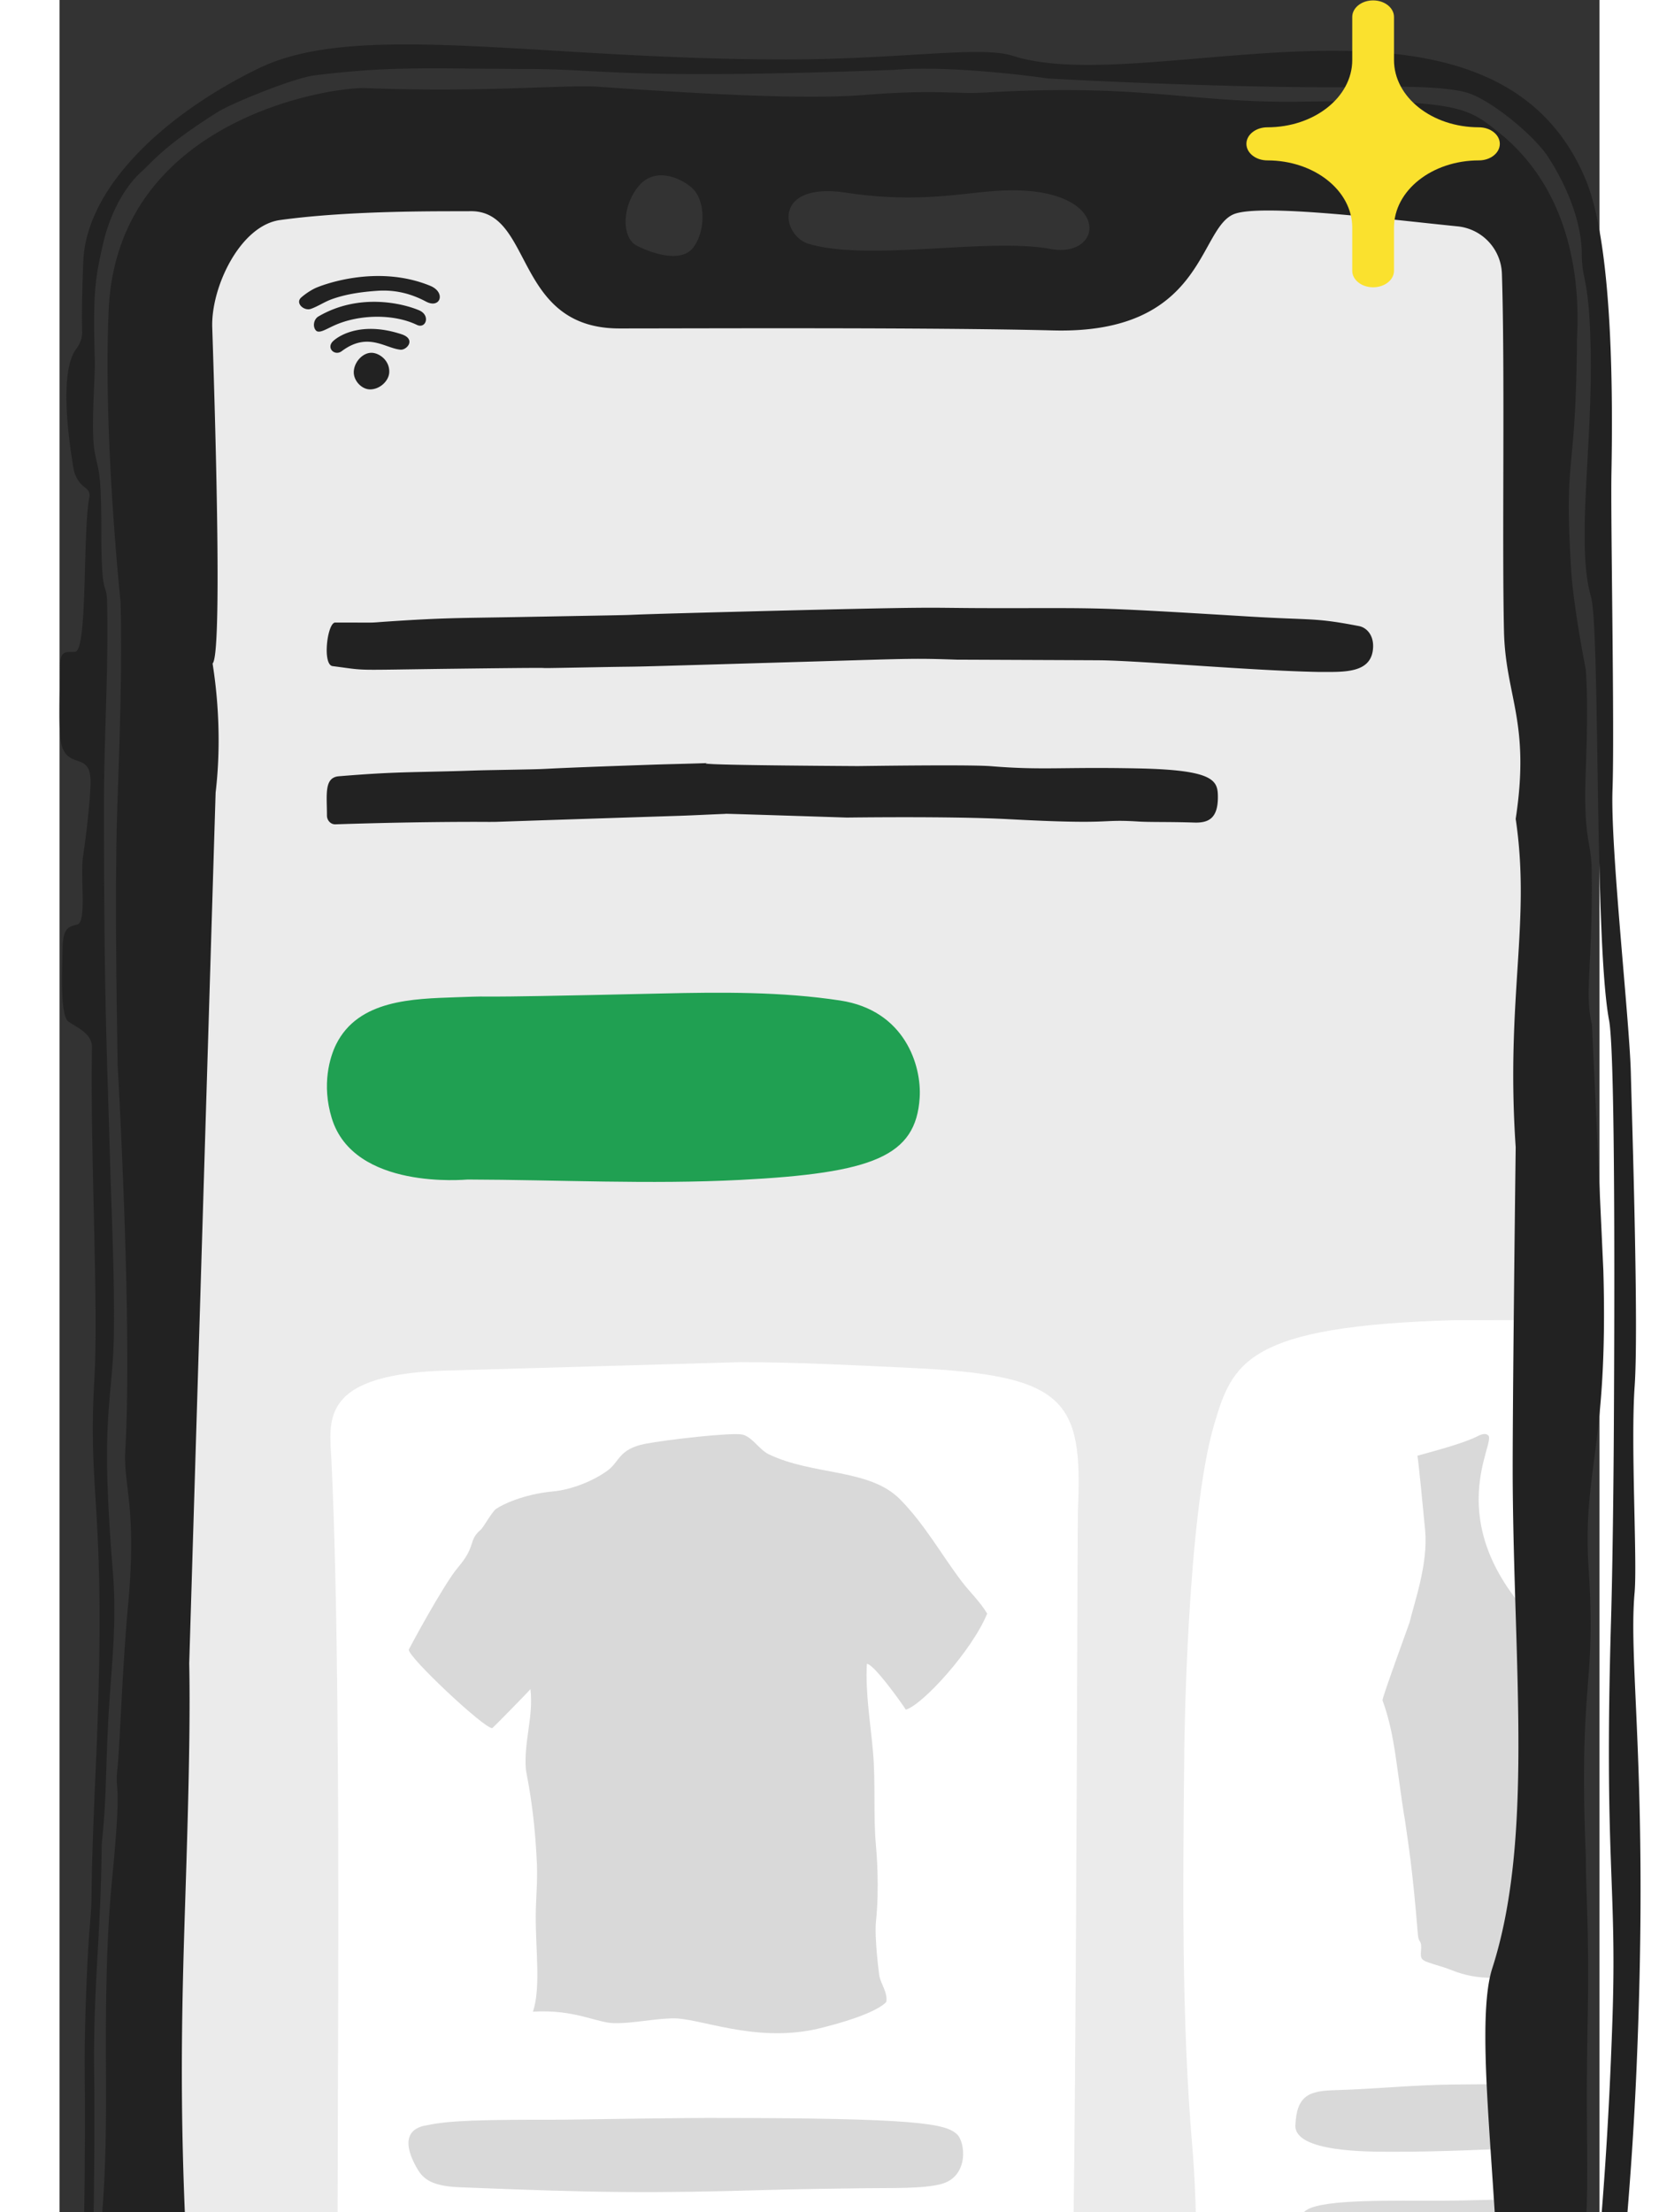 <svg xmlns="http://www.w3.org/2000/svg" xmlns:xlink="http://www.w3.org/1999/xlink" width="360" height="480" viewBox="0 0 275 395">
                <rect x="0" y="0" width="275" height="395" fill="#333333" stroke="none"/>
                <defs>
                    <path id="a" d="M0 0h320v450H0z"></path>
                </defs>
                <g fill="none" fill-rule="evenodd" transform="translate(-19 -52)">
                    <mask id="b" fill="#fff">
                        <use xlink:href="#a"></use>
                    </mask>
                    <g mask="url(#b)">
                        <path fill="#EBEBEB" d="M101.422 76.831s-62.547-10.52-62.547 36.02c0 46.542 3.92 161.378.89 228.781-3.029 67.404.713 204.53.713 204.53s-13.72 34.594 56.846 37.09c70.566 2.497 164.831 2.497 176.77-11.59 11.94-14.088 13.187-54.744 11.94-90.764-1.247-36.02 1.426-112.162 1.782-136.235.357-24.072 2.495-156.562 0-172.254-2.495-15.691-1.782-65.442-1.782-65.442s5.346-27.105-32.254-26.57c0 0-29.937-1.937-43.302 13.374-13.364 15.313-92.484 12.304-97.474.358-4.988-11.948-11.582-17.298-11.582-17.298"></path>
                        <path fill="#FFF" d="M280 287.714v190.058c-10.136-.073-20.283-.857-30.394-2.983-5.462-1.15-18.112 1.758-23.25-4.436-5.902-7.113-3.468-16.246-5.07-35.035-1.963-23.008-1.672-47.51-1.427-71.04.003-.323.428-41.127 5.28-57.75 3.293-11.282 5.837-17.772 43.055-18.81.04 0 5.232-.003 11.806-.004z"></path>
                        <path fill="#D9D9D9" d="M284 435.385c-8.889.354-18.42.86-27.418.816-3.608-.017-17.119.144-16.89-4.736.251-5.349 2.431-6.138 7.153-6.262 6.622-.174 13.875-.93 20.937-1.004 5.403-.056 10.811-.088 16.218-.082v11.268zm0 22.132c-16.13.032-13.786-.019-14.015-.02-.108 0-21.148-.442-21.901-.49-3.265-.212-6.347-.412-7.179-7.8-.13-1.16-.652-2.46 2.476-3.275 5.364-1.397 17.594-.863 25.803-1.025 7.106-.141 9.95-.265 14.816-.272v12.882zm-2-52.82l-1.987.113c-3.192.182-7.275 1.056-12.483-1.057-1.32-.535-2.721-.864-4.065-1.343-1.302-.463-1.453-.732-1.335-2.12.175-2.073-.423-1.17-.562-2.885-.988-12.155-1.77-16.522-2.165-19.407-.507-3.693.14 1.633-1.56-10.675-.55-3.976-1.178-7.935-2.596-11.72-.12-.321 4.804-13.767 4.84-13.924.824-3.525 3.343-10.41 2.774-16.484-.326-3.481-1.226-12.687-1.378-13.269 3.098-.864 8.226-2.202 10.744-3.486.74-.377 1.425-.584 1.91-.143 1.454 1.321-8.577 15.082 7.863 32.657v63.743z"></path>
                        <path fill="#FFF" d="M171.167 296.255c-10.417-.484-20.19-1.036-30.63-1.036-.111 0-51.046 1.454-51.154 1.467-24.127.398-22.178 8.856-21.83 15.974 2.302 47.141.494 146.927 1.384 151.532 1.435 7.43 3.479 11.676 10.49 14.204 3.006 1.082 27.16 1.985 36.229 1.867 4.298-.056 11.457-.46 17.183-.594 17.701-.413 21.32.97 44.876-.611 8.487-.57 19.517 1.145 21.697-8.725 1.141-2.066 1.337-146.39 1.443-148.637.927-19.744-2.135-24.159-29.688-25.44"></path>
                        <path fill="#D9D9D9" d="M179.252 433.07c1.55 1.424 2.15 7.567-2.79 8.893-3.246.87-8.872.687-13.372.75-5.926.084-11.86.144-17.794.317-20.402.59-29.667.536-54.891-.49-5.468-.222-6.696-1.777-7.758-3.724-3.697-6.786 1.392-7.22 2.005-7.351 4.079-.868 9.787-.998 24.127-.98 22.222-.353 26.71-.317 26.817-.317 36.79 0 41.608 1.02 43.656 2.902zM84.776 462.66c-2.703-.08-6.94-6.251.196-9.019 2.163-.839.952-1.242 4.3-1.407 2.302-.113 9.294-.157 11.652-.183 8.825-.503 17.78-.78 26.742-.903.795-.012 16.086-.96 26.493 2.886 1.651.61 4.318 6.874-6.808 9.108-3.209.644-7.225.722-10.941.741-18.29.096-18.641-1.13-24.837-.689-9.93.704-23.504-.434-26.797-.534zm5.4-130.814c3.323-3.9 1.732-4.724 4.047-6.713.496-.426 1.994-3.188 2.723-3.704 1.02-.721 4.77-2.614 10.184-3.13 3.457-.33 7.259-1.918 9.745-3.73 2.137-1.558 1.97-3.846 6.73-4.773 3.708-.723 15.498-2.071 17.346-1.648 1.724.395 3.025 2.708 4.693 3.513 7.953 3.833 17.999 2.503 23.47 8.063 4.382 4.455 7.38 9.877 10.957 14.598 1.48 1.956 3.282 3.61 4.587 5.79-2.714 6.622-11.487 16.254-14.526 17.159-1.014-1.584-5.882-8.327-6.962-8.165-.28 5.165.655 10.614 1.096 15.65.49 5.599.033 11.226.523 16.707.118 1.33.646 7.549.01 13.61-.306 2.935.573 9.607.593 9.704.358 1.651 1.55 3.064 1.237 4.696-2.521 2.583-12.315 4.797-12.79 4.896-11.135 2.317-20.634-2.133-25.475-1.987-3.585.11-6.969.908-10.282.864-3.178-.043-7.039-2.51-14.539-2.051 1.41-4.21.489-10.86.5-16.96.006-3.075.345-6.27.213-9.302-.462-10.583-1.918-16.177-1.982-17.057-.364-5.002 1.398-9.33.821-14.288.013.108-6.684 6.918-6.792 6.962-1.086.446-15.158-12.744-14.93-14.01.018-.096 6.24-11.688 8.803-14.694z"></path>
                        <path fill="#20A052" d="M158.434 230.648c-10.438-1.596-21.3-1.5-31.829-1.258-41.207.947-26.443.304-36.78.673-7.703.275-17.454.426-21.423 8.403-1.12 2.253-2.623 7.164-.788 13.179 3.943 12.929 23.903 10.965 24.286 10.966 16.167.045 32.487.897 48.68.066 23.699-1.217 31.352-4.206 32.021-14.665.371-5.788-2.675-15.606-14.167-17.364"></path>
                        <path fill="#222" d="M253.573 167.535c-.178 4.835-5.328 4.438-9.935 4.438-11.65-.227-31.115-1.96-38.71-2.076-.756-.012-25.68-.112-25.684-.112-7.598-.257-7.841-.196-24.284.29-41.884 1.24-28.312.839-39.761 1.053-20.16.375 2.857-.082-25.956.279-18.716.234-14.876.378-21.475-.47-1.868-.24-.948-7.78.467-7.78 8.473.004 5.545.074 9.326-.18 10.25-.69 12.674-.608 23.019-.796 35.155-.639 6.044-.09 39.342-.95 38.725-1.001 32.465-.669 44.767-.65 21.379.036 17.085-.297 46.778 1.503 11.397.69 11.535.152 19.59 1.706 1.332.257 2.596 1.57 2.516 3.745zm-41.892 21.67c13.566.28 14.163 2.166 14.174 5.09.017 3.957-1.805 4.654-4.236 4.575-4.732-.153-7.752-.044-10.062-.189-7.222-.452-3.785.623-23.197-.42-10.189-.546-28.673-.28-28.781-.284-24.708-.8-21.376-.67-21.653-.659-2.81.108-5.62.263-8.43.354-38.636 1.247-30.921 1.05-33.702 1.084-.107.001-10.963-.116-27.532.43-.825.027-1.504-.695-1.504-1.581 0-3.733-.541-6.783 2.13-7.001l.063-.006c9.138-.74 11.274-.669 20.527-.907 1.97-.051 3.942-.135 5.913-.172 17.302-.327 1.208-.008 29.166-.97 3.251-.113 6.502-.172 9.753-.284 6.07-.211-14.591.266 27.276.523.278.002 19.888-.299 23.767.02 9.199.754 12.518.113 26.328.397zM85.198 103.032c2.865 1.176 1.806 4.184-.763 2.81-2.719-1.451-5.58-2.13-8.646-1.919-2.781.19-5.545.559-8.177 1.506-1.281.46-2.437 1.263-3.718 1.72-1.223.436-2.895-1.04-1.698-2.06a11.834 11.834 0 0 1 2.37-1.588c1.03-.512 10.995-4.423 20.632-.47zm-1.99 4.372c2.095.892 1.223 3.382-.393 2.603-4.126-1.988-10.322-1.92-14.805.128-1.539.703-2.725 1.509-3.27.814-.562-.713-.317-1.968.494-2.443 7.31-4.277 15.165-2.3 17.973-1.102zm-3.138 4.275c2.67.878.953 2.887-.212 2.76-2.762-.3-5.839-3.205-10.457.26-1.267.95-2.88-.599-1.485-1.845 1.335-1.192 5.39-3.4 12.154-1.175zm-8.521 6.795c.004-1.761 1.568-3.532 3.217-3.48 1.359.043 3.2 1.37 3.117 3.478-.062 1.548-1.692 3.066-3.43 3.058-1.478-.008-2.907-1.512-2.904-3.056z"></path>
                        <path fill="#222" d="M30.53 529.562c-4.258-58.575-2.695-39.316-3.464-47.047-1.26-12.664-1.827-15.612-.312-37.126.72-10.238.528-19.696.528-28.844 0-17.545.735-24.871 1.155-29.494 1.795-18.39.38-14.551.914-19.335.403-3.614.898-18.433 1.85-28.579 1.701-18.142-.83-21.728-.453-28.23 1.308-22.634-1.373-68.744-1.373-68.824-.106-8.487-.578-31.06-.024-46.805.409-11.895.842-24.198.553-35.78.005-.079-3.165-29.835-2.116-52.293 1.585-33.958 39.65-39.718 45.901-39.475 20.614.798 34.588-.568 41.199-.268 31.761 2.27 42.098 1.936 48.13 1.47 13.035-1.008 15.573-.082 21.447-.418 28.426-1.629 36.353 1.936 56.314 1.637 28.268-.425 29.751 1.095 35.316 5.563 16.299 13.08 13.82 35.141 13.881 37.196-.235 25.27-2.336 19.477-1.035 40.884.409 6.693 2.62 17.793 2.62 17.793.361 5.61.218 11.34 0 17.672-.507 12.847.964 12.764 1.036 17.913.238 17.328-1.342 21.814.048 27.809.02.085 2.041 43.811 2.042 43.892.907 31.764-3.782 35.47-2.62 53.38 1.38 21.27-1.828 19.422-.505 51.356 0 6.58.627 13.73.335 28.41-.5 25.019.554 30.488-.864 42.592-.009.081-1.252 10.817-.865 22.272.335 9.956-1.188 18.042-2.164 50.296-.489 14.5-.725 23.87-.578 31.18.072 3.419.22 7.555-1.647 10.234-2.227 3.193-2.178 11.46-18.145 20.745-2.573 1.496-.112 2.149-4.999 3.547-1.381.396-6.224-.508-9.906 1.54-8.809 4.902-18.189-.174-24.189-.962-33.03-4.338-121.58-1.322-151.529-3.354-7.323-.499-24.079-2.409-29.062-3.769a9.405 9.405 0 0 1-3.44-1.756c-7.713-6.222-9.888-16.423-10.234-16.768-.27-.27-3.069-10.915-2.857-15.14.118-2.54-.192-15.25-.914-23.09l.024-.023.002-.001zM159.41 86.4c-13.165-1.971-11.538 7.7-6.587 9.15 10.861 3.179 31.996-1.166 43.124.9 9.84 1.827 11.098-11.205-8.378-10.435-6.883.273-14.717 2.398-28.158.385zm-37.028-1.123c-3.054 3.732-2.957 9.246-.289 10.594 2.645 1.348 8.007 3.202 10.147.24 2.164-2.96 2.14-8.377-.289-10.545-1.804-1.637-6.515-3.997-9.57-.289zm156.652 171.565c-1.81-26.734 2.753-40.081 0-58.627 2.648-17.364-1.825-21.839-2.091-33.515-.363-15.952.193-46.379-.37-63.82a8.796 8.796 0 0 0-7.93-8.465c-11.653-1.157-35.367-4.179-40.027-2.137-6.3 2.758-5.241 21.421-32.2 20.723-21.379-.556-63.687-.354-77.428-.354-18.921 0-15.318-21.06-26.578-20.938-4.552.049-21.026-.215-34.033 1.582-7.112.984-12.337 11.979-12.102 19.16.683 20.76 1.717 58.359.075 60.003-.08.076 2.015 10.488.53 23.043-.01.079-4.715 155.46-4.715 155.511.33 15.95-.72 40.435-1.057 53.91-.502 20.035-.58 42.65 2.622 80.126.31 6.358 2.932 70.092 1.562 76.264-1.915 8.616 2.1 10.093 5.009 10.814 14.728 3.659 26.938 7.288 47.063 7.288 15.245 0 31.235 1.589 44.965-.53 16.746-2.565 20.637.952 45.98-.485.081-.004 12.646-.53 68.507-.53 5.27 0 20.002-10.732 20.016-30.333.013-18.123-.614-47.085-1.452-47.823-1.418-9.318.192-18.299.529-27.762.76-22.189-4.624-55.412-1.057-66.5 7.334-22.806 3.9-53.207 3.654-86.388-.087-11.78.528-60.217.528-60.217zM189.131 61.94c24.446 7.943 85.928-17.577 102.427 22.192 3.314 7.991 5.087 25.06 4.574 52.302-.162 8.602.578 46.06.19 56.581-.383 10.498 3.056 41.317 3.273 50.562.24 9.221 1.409 45.433.688 55.858-.745 10.45.49 31.3-.016 36.934-1.163 12.988 2.544 33.249.363 84.558-1.767 41.523-6.186 54.277-3.537 88.58.929 12.008 1.34 52.42-7.454 67.743-4.689 7.827-22.237 20.023-31.086 22.67-7.5 2.262-19.366 2-23.454 1.35-27.872-4.597-56.946-4.17-62.583-4.099-26.252.327-54.165.205-67.325-.638-13.899-.89-28.087-.927-35.349-.35-49.27 3.933-49.02-49.246-46.119-61.348.577-2.408.506-5.2-.191-11.726-.698-6.524-.45-17.6-.29-25.883.154-7.98-1.546-20.76-.408-34.43.721-8.907.768-32.43.673-40.305-.096-7.752.41-20.922.914-26.652.612-7.29-.098-1.763.985-26.749 2.257-48.293-1.45-48.732-.191-70.643.79-13.162-.771-41.347-.41-59.445.048-2.409-2.667-3.54-4.184-4.575-1.512-1.011-1.153-8.717-1.08-12.737.048-3.998.937-4.165 2.645-4.622 1.73-.482.456-8.523 1.034-12.28.577-3.756 1.25-9.872 1.322-12.833.196-6.057-4.087-2.312-5.242-7.2-.53-2.214-.191-10.304-.217-13.579 0-3.249 1.106-2.672 2.693-2.793 2.302-.176 1.325-21.553 2.574-27.712.139-.726-.313-1.284-.855-1.676-1.085-.788-1.76-2.016-1.988-3.336-.916-5.337-2.551-17.341.463-21.332.691-.915 1.12-1.995 1.078-3.142-.069-1.913-.073-5.554.195-12.456.53-13.627 15.15-26.702 31.38-34.55 17.586-8.544 49.846-1.566 94.112-1.566 20.252 0 34.73-2.477 40.396-.674v.001zm2.669 532.268c4.453.067 14.099 1.748 18.906.13 2-.672 6.754 1.25 9.916 1.482 6.642.38 11.98-.838 15.108 1.951 12.865 2.771 16.848-1.818 26.703-2.525a5.166 5.166 0 0 0 1.642-.379c26.284-11.196 27.22-36.404 27.168-38.939-.435-21.534 1.14-69.119 1.138-69.199-.549-23.641 2.502-32.052 3.93-74.132.835-24.678-1.52-27.728-.248-71.368.276-9.454.446-24.273.502-34.572.312-57.135-.347-69.8-.854-72.48-2.667-14.093-1.582-69.87-3.234-75.642-2.77-9.539.49-27.9-.096-45.72-.325-11.435-1.494-10.49-1.539-15.434-.073-8.2-5.103-15.91-5.936-17.234-2.37-3.765-9.895-10-14.214-11.49-3.914-1.349-13.99-1.21-16.52-1.132-24.51.423-58.612-1.505-58.694-1.517-4.688-.698-18.707-2.31-27.338-1.54-47.688 1.778-51.816-.096-64.898-.144-18.735-.072-24.823-.56-38.68 1.128-3.632.442-14.743 4.934-17.324 6.56-9.634 6.063-11.602 8.852-13.535 10.585-3.923 3.519-6.069 9.158-6.916 12.9-1.405 6.204-1.853 8.654-1.475 20.953.072 2.84-.758 12.273-.025 16.275.612 3.347 1.179 3.045 1.179 13.556 0 13.42.922 9.093 1.035 13.217.286 11.582-.548 23.831-.555 35.684-.02 35.633.545 44.793 1.075 63.91.256 9.228 1.1 26.747.512 35.576-.632 9.489-1.982 13.68 0 38.04.805 9.891-.441 18.075-.882 27.636-.488 10.627-.25 12.185-1.092 20.81a5.217 5.217 0 0 0-.024.428c-.161 16.478-1.542 24.972-1.344 40.886.095 7.898.048 31.492-.673 40.45-.832 9.99-.022 13.538.144 19.646.002.076 2.027 35.055 2.281 39.425.02.297.064.592.133.88.814 3.392 1.327 6.411 1.866 22.968.295 9.123-.247 8.388.12 11.197.307 2.337 1.472 2.846 2.092 7.56 1.476 10.367 4.014 14.633 7.441 18.1 4.598 4.651 10.114 7.95 12.7 7.843 5.142-.212 8.392 2.886 18.896 2.067 5.091-.397 12.81.747 26.796.183 8.912-.36 10.12 1.518 15.392 1.421 6.279-.21 7.413-2.321 56.964 0 7.807.366 15.195-.24 22.457 0z"></path>
                        <path fill="#FAE12E" d="M272.465 74.73c-8.372 0-15.162-5.375-15.162-12.007V55.03c0-1.634-1.665-2.96-3.728-2.96-2.062 0-3.728 1.326-3.728 2.96v7.693c0 6.632-6.79 12.008-15.162 12.008-2.063 0-3.737 1.322-3.737 2.953 0 1.633 1.674 2.956 3.737 2.956 8.373 0 15.162 5.377 15.162 12.004v7.7c0 1.634 1.666 2.953 3.728 2.953 2.063 0 3.728-1.319 3.728-2.953v-7.7c0-6.627 6.79-12.004 15.162-12.004 2.063 0 3.733-1.323 3.733-2.956 0-1.63-1.67-2.953-3.733-2.953"></path>
                    </g>
                </g>
            </svg>